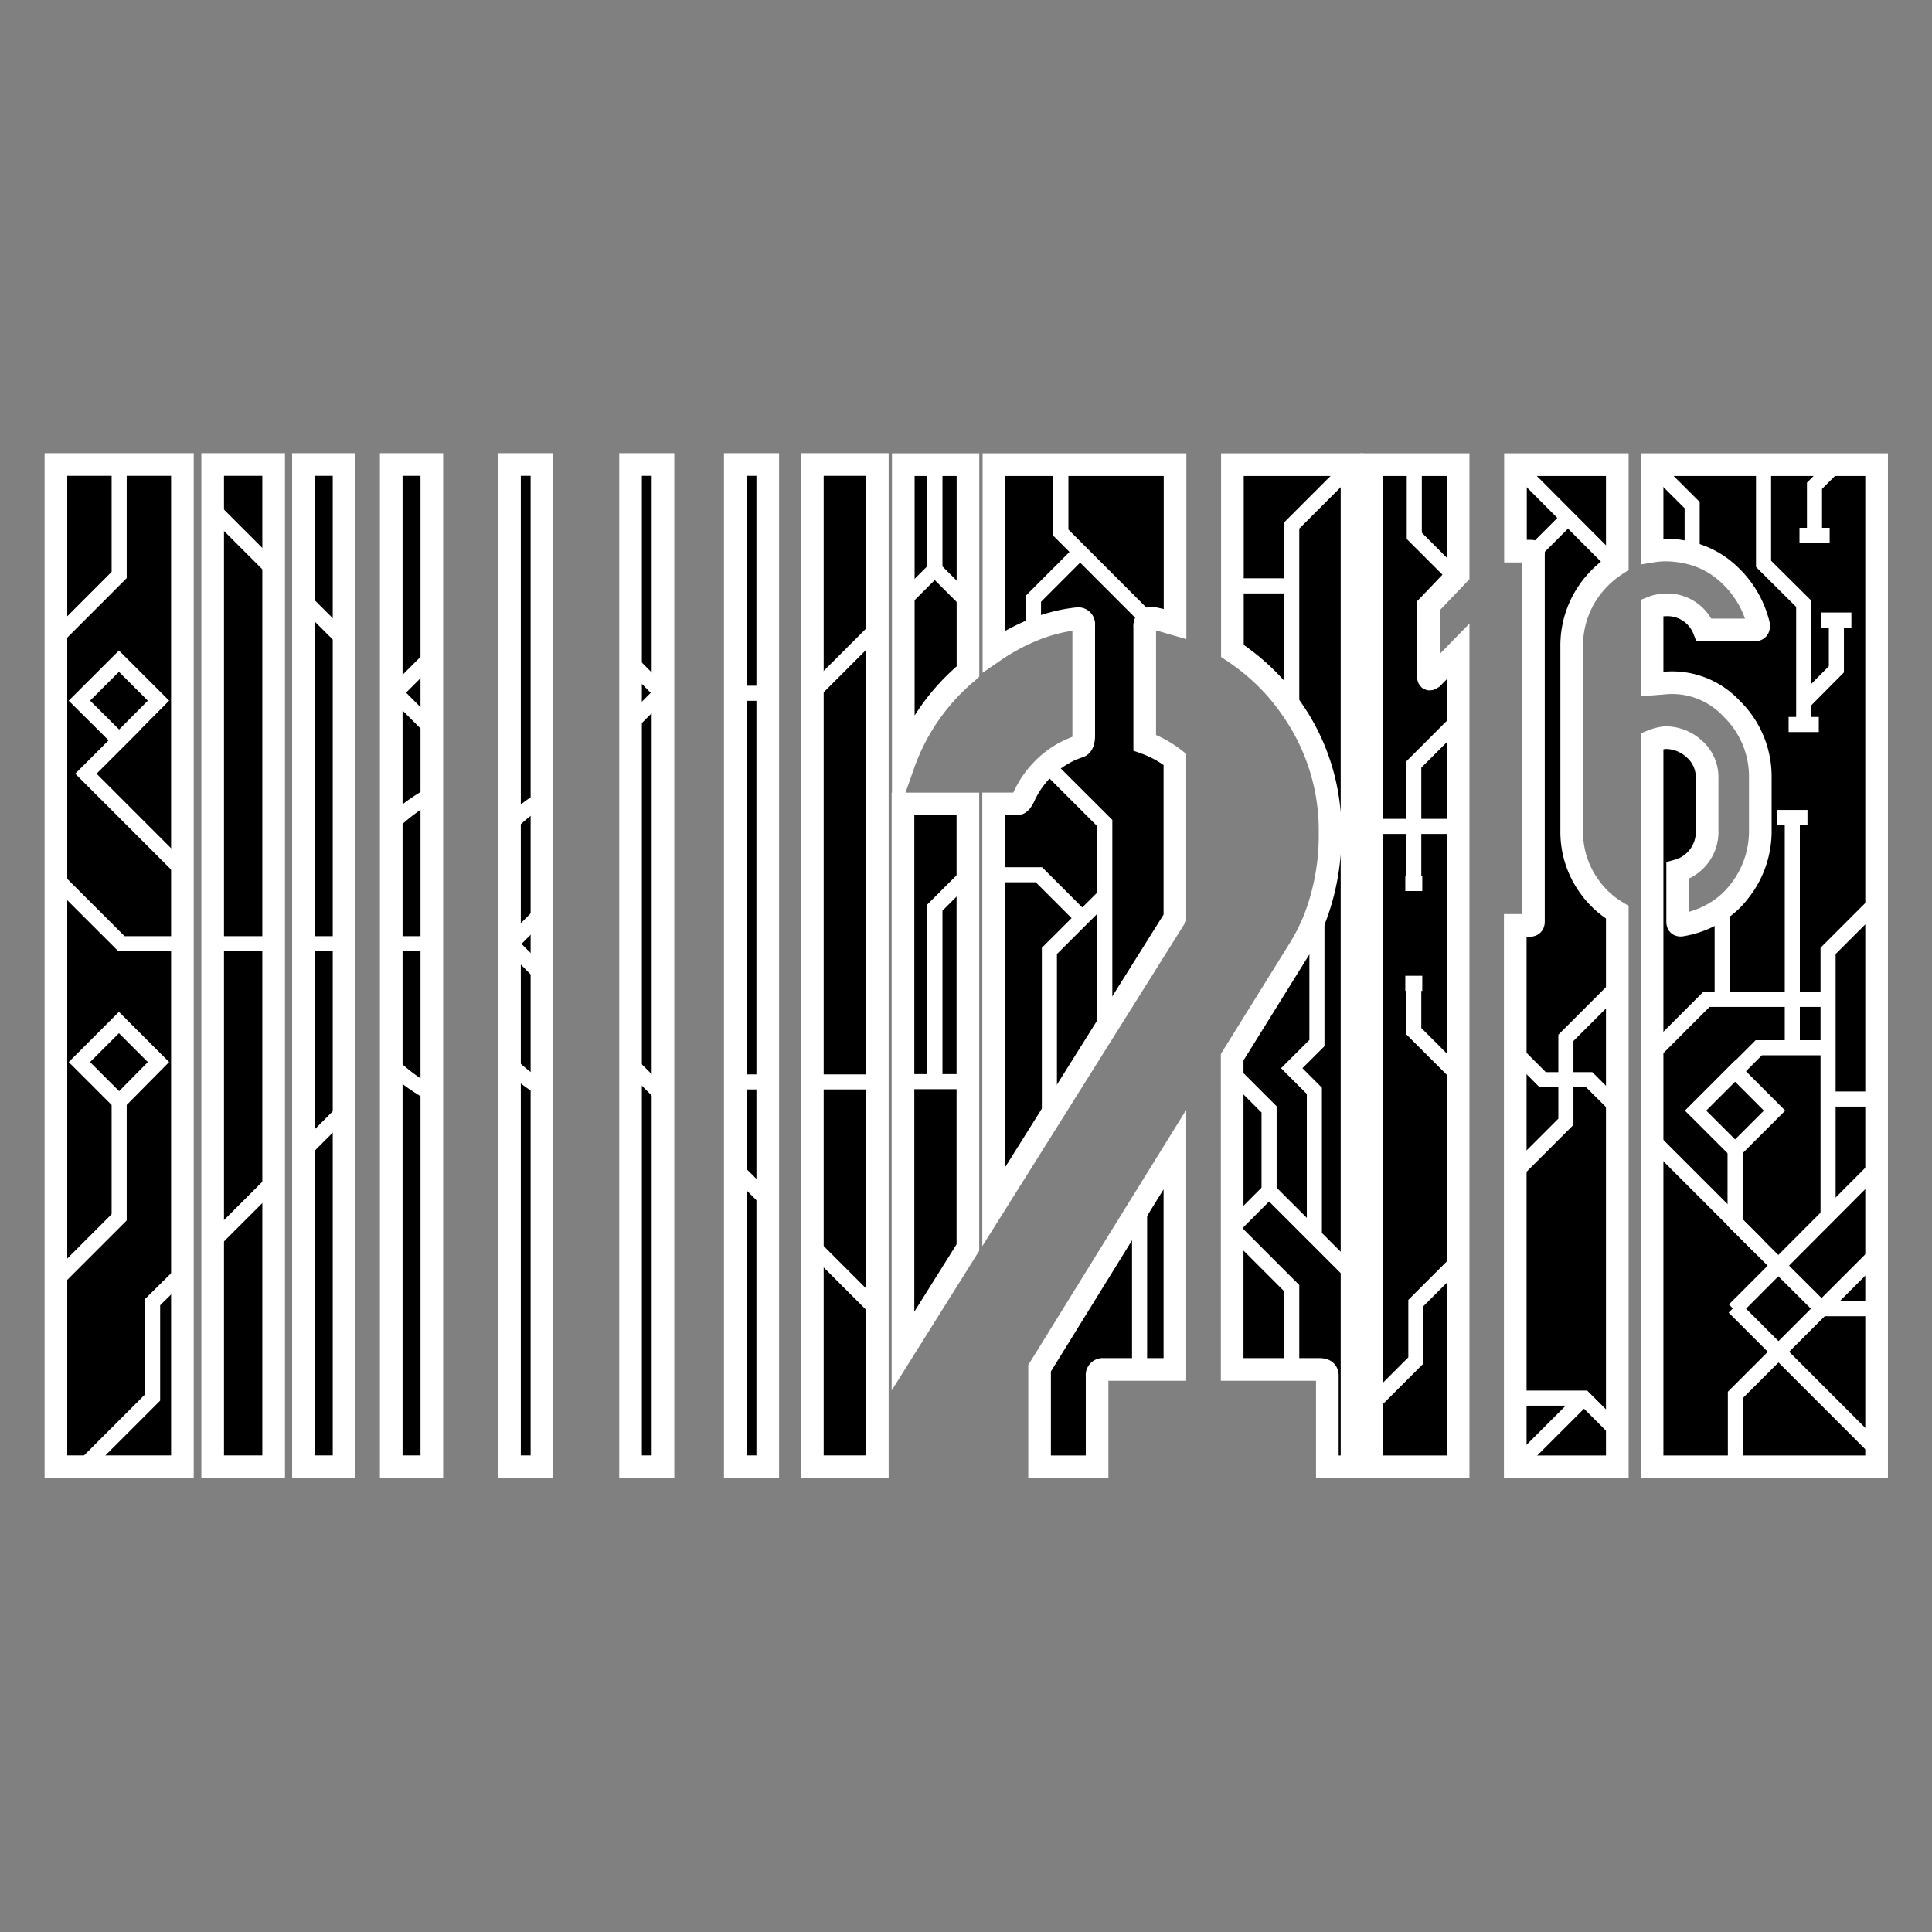 <svg id="Warstwa_1" data-name="Warstwa 1" xmlns="http://www.w3.org/2000/svg" viewBox="0 0 256 256"><rect x="0" y="0" width="256" height="256" fill="#808080" stroke="none"/><defs><style>.cls-1,.cls-2{stroke:#fff;}.cls-1{stroke-miterlimit:10;stroke-width:3px;}.cls-2{fill:none;stroke-width:2px;}</style></defs><path class="cls-1" d="M248.66,61.57V194.36H218.91V98.18s0,0,0,0a6.39,6.39,0,0,1,1.76-.44,5.66,5.66,0,0,1,3.82,1.49,5,5,0,0,1,1.71,4V110a5.32,5.32,0,0,1-3.9,5.37v6.79c0,.32.16.47.5.42a12.67,12.67,0,0,0,5.38-2.23,11.1,11.1,0,0,0,2.25-2.19,12.8,12.8,0,0,0,2.82-8.16v-6.92a12.55,12.55,0,0,0-3.81-9.19,10.76,10.76,0,0,0-8.91-3.38l-1.62.13s0,0,0,0V80.5a4.92,4.92,0,0,1,1.79-.35,5.19,5.19,0,0,1,5.1,3.32h6.71c.43,0,.59-.26.49-.78a13.28,13.28,0,0,0-3.74-6.43,11.56,11.56,0,0,0-5.08-2.91,13.64,13.64,0,0,0-3.68-.47,11.74,11.74,0,0,0-1.59.15V61.57Z"/><path class="cls-1" d="M208.26,85.73v24.39a12.31,12.31,0,0,0,2.55,7.63,12,12,0,0,0,3.49,3.13v73.48H200.78V122.62h1.93c.32,0,.48-.16.48-.5V73.36a.31.31,0,0,0,0-.17h0c-.05-.11-.18-.16-.38-.16h-2V61.57H214.3V74.72l-.21.14a12.48,12.48,0,0,0-2.18,1.79A12.64,12.64,0,0,0,208.26,85.73Z"/><path class="cls-1" d="M189.28,80.26v9.43c0,.34.16.38.5.14l3.43-3.52V194.36H181.76V61.57h11.45V76.14l-.32.34Z"/><path class="cls-1" d="M179.15,61.57V194.36h-3.27V182.29c0-.54-.32-.83-1-.83H163.27V140.08l9-14.48a25.46,25.46,0,0,0,2.12-4.36,30.76,30.76,0,0,0,1.85-10.89,28,28,0,0,0-5.07-16.41,30.11,30.11,0,0,0-2.21-2.83,29.16,29.16,0,0,0-5.66-4.86V61.57Z"/><path class="cls-1" d="M155.68,152.33v29.13h-9.47a.75.75,0,0,0-.84.84v12.06h-7.62V181.3L151,159.88Z"/><path class="cls-1" d="M151.68,83.14V98.41a14.2,14.2,0,0,1,4,2.21v21l-9.22,14.7-7.27,11.59-7.53,12V106.52h3.11c.33,0,.66-.38,1-1.16a12.7,12.7,0,0,1,3-4,12,12,0,0,1,4.17-2.43c.43-.1.66-.6.66-1.48V82.82a.74.74,0,0,0-.84-.84,21.72,21.72,0,0,0-5.78,1.46,27.81,27.81,0,0,0-5.28,2.85V61.57h24V82.7c-.89-.25-1.74-.55-2.68-.72a1.08,1.08,0,0,0-1,.12A1.29,1.29,0,0,0,151.68,83.14Z"/><polygon class="cls-1" points="128.25 106.53 128.25 165.31 119.65 179.03 119.65 106.53 128.25 106.53"/><path class="cls-1" d="M128.26,61.57V89c-.34.31-.69.55-1,.87a28.21,28.21,0,0,0-7.57,11.47V61.57Z"/><rect class="cls-1" x="107.64" y="61.55" width="8.61" height="132.8"/><rect class="cls-1" x="97.43" y="61.55" width="4.3" height="132.8"/><rect class="cls-1" x="83.55" y="61.55" width="4.3" height="132.8"/><rect class="cls-1" x="67.51" y="61.55" width="4.3" height="132.8"/><rect class="cls-1" x="51.84" y="61.55" width="5.38" height="132.8"/><rect class="cls-1" x="40.21" y="61.55" width="5.38" height="132.8"/><rect class="cls-1" x="28.18" y="61.55" width="8.08" height="132.8"/><rect class="cls-1" x="7.41" y="61.55" width="16.76" height="132.8"/><path class="cls-2" d="M248.8,154.51l-19,19.05m18.91,18.61-18.95-18.95m18.95.19h-7.34m7.34-7.34-18.76,18.76v9.69m11.42-21.11L229.91,162v-9.69"/><path class="cls-2" d="M15.79,61.62V76.19L7.2,84.79m124.47,1.57a23.78,23.78,0,0,1,11.06-4.31.74.74,0,0,1,.83.83v14.6c0,.88-.22,1.38-.66,1.49a12.1,12.1,0,0,0-7.14,6.46c-.33.77-.65,1.16-1,1.16h-3.1V160l24-38.27v-21a14.93,14.93,0,0,0-4-2.21V83.21c0-1,.44-1.37,1.33-1.16s1.79.46,2.68.71V61.62h-24Zm6.09,108.07h7.62V182.36a.74.74,0,0,1,.83-.83h9.48V152.39l-17.93,29ZM163.28,86.31a29.51,29.51,0,0,1,5.65,4.87,28.19,28.19,0,0,1,7.29,19.23,28.55,28.55,0,0,1-4,15.25l-9,14.47v41.4h11.61c.67,0,1,.28,1,.83v12.07h3.27V61.62H163.28Zm55.63-24.69V73.09a11.89,11.89,0,0,1,1.59-.15,12.1,12.1,0,0,1,8.76,3.39A13.21,13.21,0,0,1,233,82.76c.09.52-.07.78-.5.78H225.8a5.2,5.2,0,0,0-5.09-3.33,4.93,4.93,0,0,0-1.8.35V90.77s0,0,0,0l1.63-.13a10.78,10.78,0,0,1,8.9,3.39,12.48,12.48,0,0,1,3.82,9.18v6.93a12.78,12.78,0,0,1-2.83,8.16,12,12,0,0,1-7.63,4.41c-.33,0-.5-.09-.5-.42v-6.78a5.33,5.33,0,0,0,3.9-5.37v-6.86a5,5,0,0,0-1.7-4,5.68,5.68,0,0,0-3.82-1.49,6.6,6.6,0,0,0-1.77.43s0,0,0,0v96.19h29.76V61.62ZM181.76,194.43h11.45v-108l-3.43,3.52c-.33.23-.5.19-.5-.15V80.32l3.93-4.12V61.62H181.76Zm19-121.35h2c.28,0,.42.11.42.35v48.76c0,.33-.16.49-.5.49h-1.91v71.75H214.3V121a12.55,12.55,0,0,1-6-10.77V85.8a12.63,12.63,0,0,1,3.64-9.08,13.67,13.67,0,0,1,2.39-1.93V61.62H200.79Zm-81.14,106,8.61-13.71V106.59h-8.61Zm0-77.7a28.11,28.11,0,0,1,7.58-11.46c.34-.33.69-.57,1-.87V61.62h-8.61Zm-112.24,93H24.17V61.62H7.41Zm20.77,0h8.08V61.62H28.18Zm12,0H45.6V61.62H40.22Zm11.62,0h5.38V61.62H51.84Zm15.67,0h4.31V61.62H67.51Zm16,0h4.31V61.62H83.54Zm13.89,0h4.3V61.62h-4.3Zm10.21,0h8.61V61.62h-8.61Zm24-108.07a23.78,23.78,0,0,1,11.06-4.31.74.74,0,0,1,.83.83v14.6c0,.88-.22,1.38-.66,1.49a12.1,12.1,0,0,0-7.14,6.46c-.33.77-.65,1.16-1,1.16h-3.1V160l24-38.27v-21a14.93,14.93,0,0,0-4-2.21V83.21c0-1,.44-1.37,1.33-1.16s1.79.46,2.68.71V61.62h-24Zm6.09,108.07h7.62V182.36a.74.74,0,0,1,.83-.83h9.48V152.39l-17.93,29ZM163.28,86.31a29.51,29.51,0,0,1,5.65,4.87,28.19,28.19,0,0,1,7.29,19.23,28.55,28.55,0,0,1-4,15.25l-9,14.47v41.4h11.61c.67,0,1,.28,1,.83v12.07h3.27V61.62H163.28Zm55.63-24.69V73.09a11.89,11.89,0,0,1,1.59-.15,12.1,12.1,0,0,1,8.76,3.39A13.21,13.21,0,0,1,233,82.76c.09.52-.07.78-.5.78H225.8a5.2,5.2,0,0,0-5.09-3.33,4.93,4.93,0,0,0-1.8.35V90.77s0,0,0,0l1.63-.13a10.78,10.78,0,0,1,8.9,3.39,12.48,12.48,0,0,1,3.82,9.18v6.93a12.78,12.78,0,0,1-2.83,8.16,12,12,0,0,1-7.63,4.41c-.33,0-.5-.09-.5-.42v-6.78a5.33,5.33,0,0,0,3.9-5.37v-6.86a5,5,0,0,0-1.7-4,5.68,5.68,0,0,0-3.82-1.49,6.6,6.6,0,0,0-1.77.43s0,0,0,0v96.19h29.76V61.62ZM181.76,194.43h11.45v-108l-3.43,3.52c-.33.23-.5.19-.5-.15V80.32l3.93-4.12V61.62H181.76Zm19-121.35h2c.28,0,.42.11.42.35v48.76c0,.33-.16.49-.5.49h-1.91v71.75H214.3V121a12.55,12.55,0,0,1-6-10.77V85.8a12.63,12.63,0,0,1,3.64-9.08,13.67,13.67,0,0,1,2.39-1.93V61.62H200.79Zm-81.14,106,8.61-13.71V106.59h-8.61Zm0-77.7a28.11,28.11,0,0,1,7.58-11.46c.34-.33.69-.57,1-.87V61.62h-8.61Zm-112.24,93H24.17V61.62H7.41Zm20.77,0h8.08V61.62H28.18Zm12,0H45.6V61.62H40.22Zm11.62,0h5.38V61.62H51.84Zm15.67,0h4.31V61.62H67.51Zm16,0h4.31V61.62H83.54Zm13.89,0h4.3V61.62h-4.3Zm10.21,0h8.61V61.62h-8.61Z"/><path class="cls-2" d="M163.28,77.63h7.88m8-16-8,8V94M233,165.05l-14.14-14.14M151,160v21.47m-19.34-65.56h6l6,6m2.5-3L139.05,126v21.9m-.32-46.49,7.66,7.65v27.28M136.94,83.5V79.33l6.18-6.19M123.88,61.77V75.94m0,67.15V120.26l4.4-4.4m-8.61,27.46h8.61m12.29-81.55v8.81L151.8,81.82M11.14,194.26l9.08-9.08V172.54l4-3.95M15.79,146V161.3l-8.45,8.45M18,95.9l-6.62,6.62,13.06,13.06M128.15,79.73l-4.29-4.28L119.5,79.8m110.41,72.59,5.23-5.23-5.23-5.24-5.24,5.24ZM15.79,146,21,140.73l-5.24-5.24-5.24,5.24ZM57.17,87l-4.78,4.78,4.78,4.78m26.47-.76,4-4-4.11-4.11M15.79,98.08,21,92.84l-5.24-5.23-5.24,5.23Z"/><polyline class="cls-2" points="171.16 181.42 171.16 170.69 163.22 162.74 168.16 157.79 178.96 168.59"/><path class="cls-2" d="M187.4,61.77V71l5.49,5.49M174.5,121.35v16.86l-3.34,3.33,3,3v19.25m-6-6V147l-5-5"/><path class="cls-2" d="M116.18,173.56l-8.63-8.63M101.61,159l-3.93-3.93m-10-10-3.93-3.92M71.61,129l-3.92-3.93,3.92-3.93M40.14,152.62l5.54-5.54M28.07,164.69l8.26-8.26m204.1-85.49V64.37l2.89-2.89m-.88,9.46h-4m4.89,11.18v6.57L239.05,93M218.91,61.63l5.31,5.3v6.34m9.46-11.64V74.71L239,80V96M207.78,68.62l-4.65,4.65m-2.34-11.64L214.12,75m27.2,7.16h4M237,96h4m-5.5,12.32h4m-11.3,12.16v11.89m9.29-24v30.46m4.72-6.41H226.11l-7.3,7.31m10.69,2.65,3.55-3.55h8.74m6.66,6.8h-6.22m0,15.54V126l6.44-6.44m-48,74.91,9.22-9.22m4.29,4.29-4.28-4.28H200.7m0-45.92,3.71,3.72h6.16l3.72,3.71m-13.51,8.58,6.71-6.71V137.52l6.73-6.73m-32.47,55.34,5.86-5.86v-7.61l5.5-5.5m-6.9-50.09h2.25m-2.25,13.23h2.25m-1.13,0v6.33l5.71,5.7m-5.71-25.26V101.31l5.94-5.94m-.07,14.13H181.76"/><line class="cls-2" x1="107.64" y1="91.82" x2="116.26" y2="83.2"/><path class="cls-2" d="M67.51,109.26a22.45,22.45,0,0,1,4.31-3.39m0,38.4A22.23,22.23,0,0,1,67.59,141m-15.83-31.7a22.78,22.78,0,0,1,5.54-4.09M57.35,145a22.39,22.39,0,0,1-5.51-4m49.89-49.14H97.42m4.31,51.5H97.42m18.76,0h-8.63M28.18,67.44l8,8m4.09,4.08L45.77,85m-21.6,40.05H16.1l-8.66-8.65m44.32,8.65H57.3m-17.16,0h5.54m-17.5,0h8.08"/></svg>